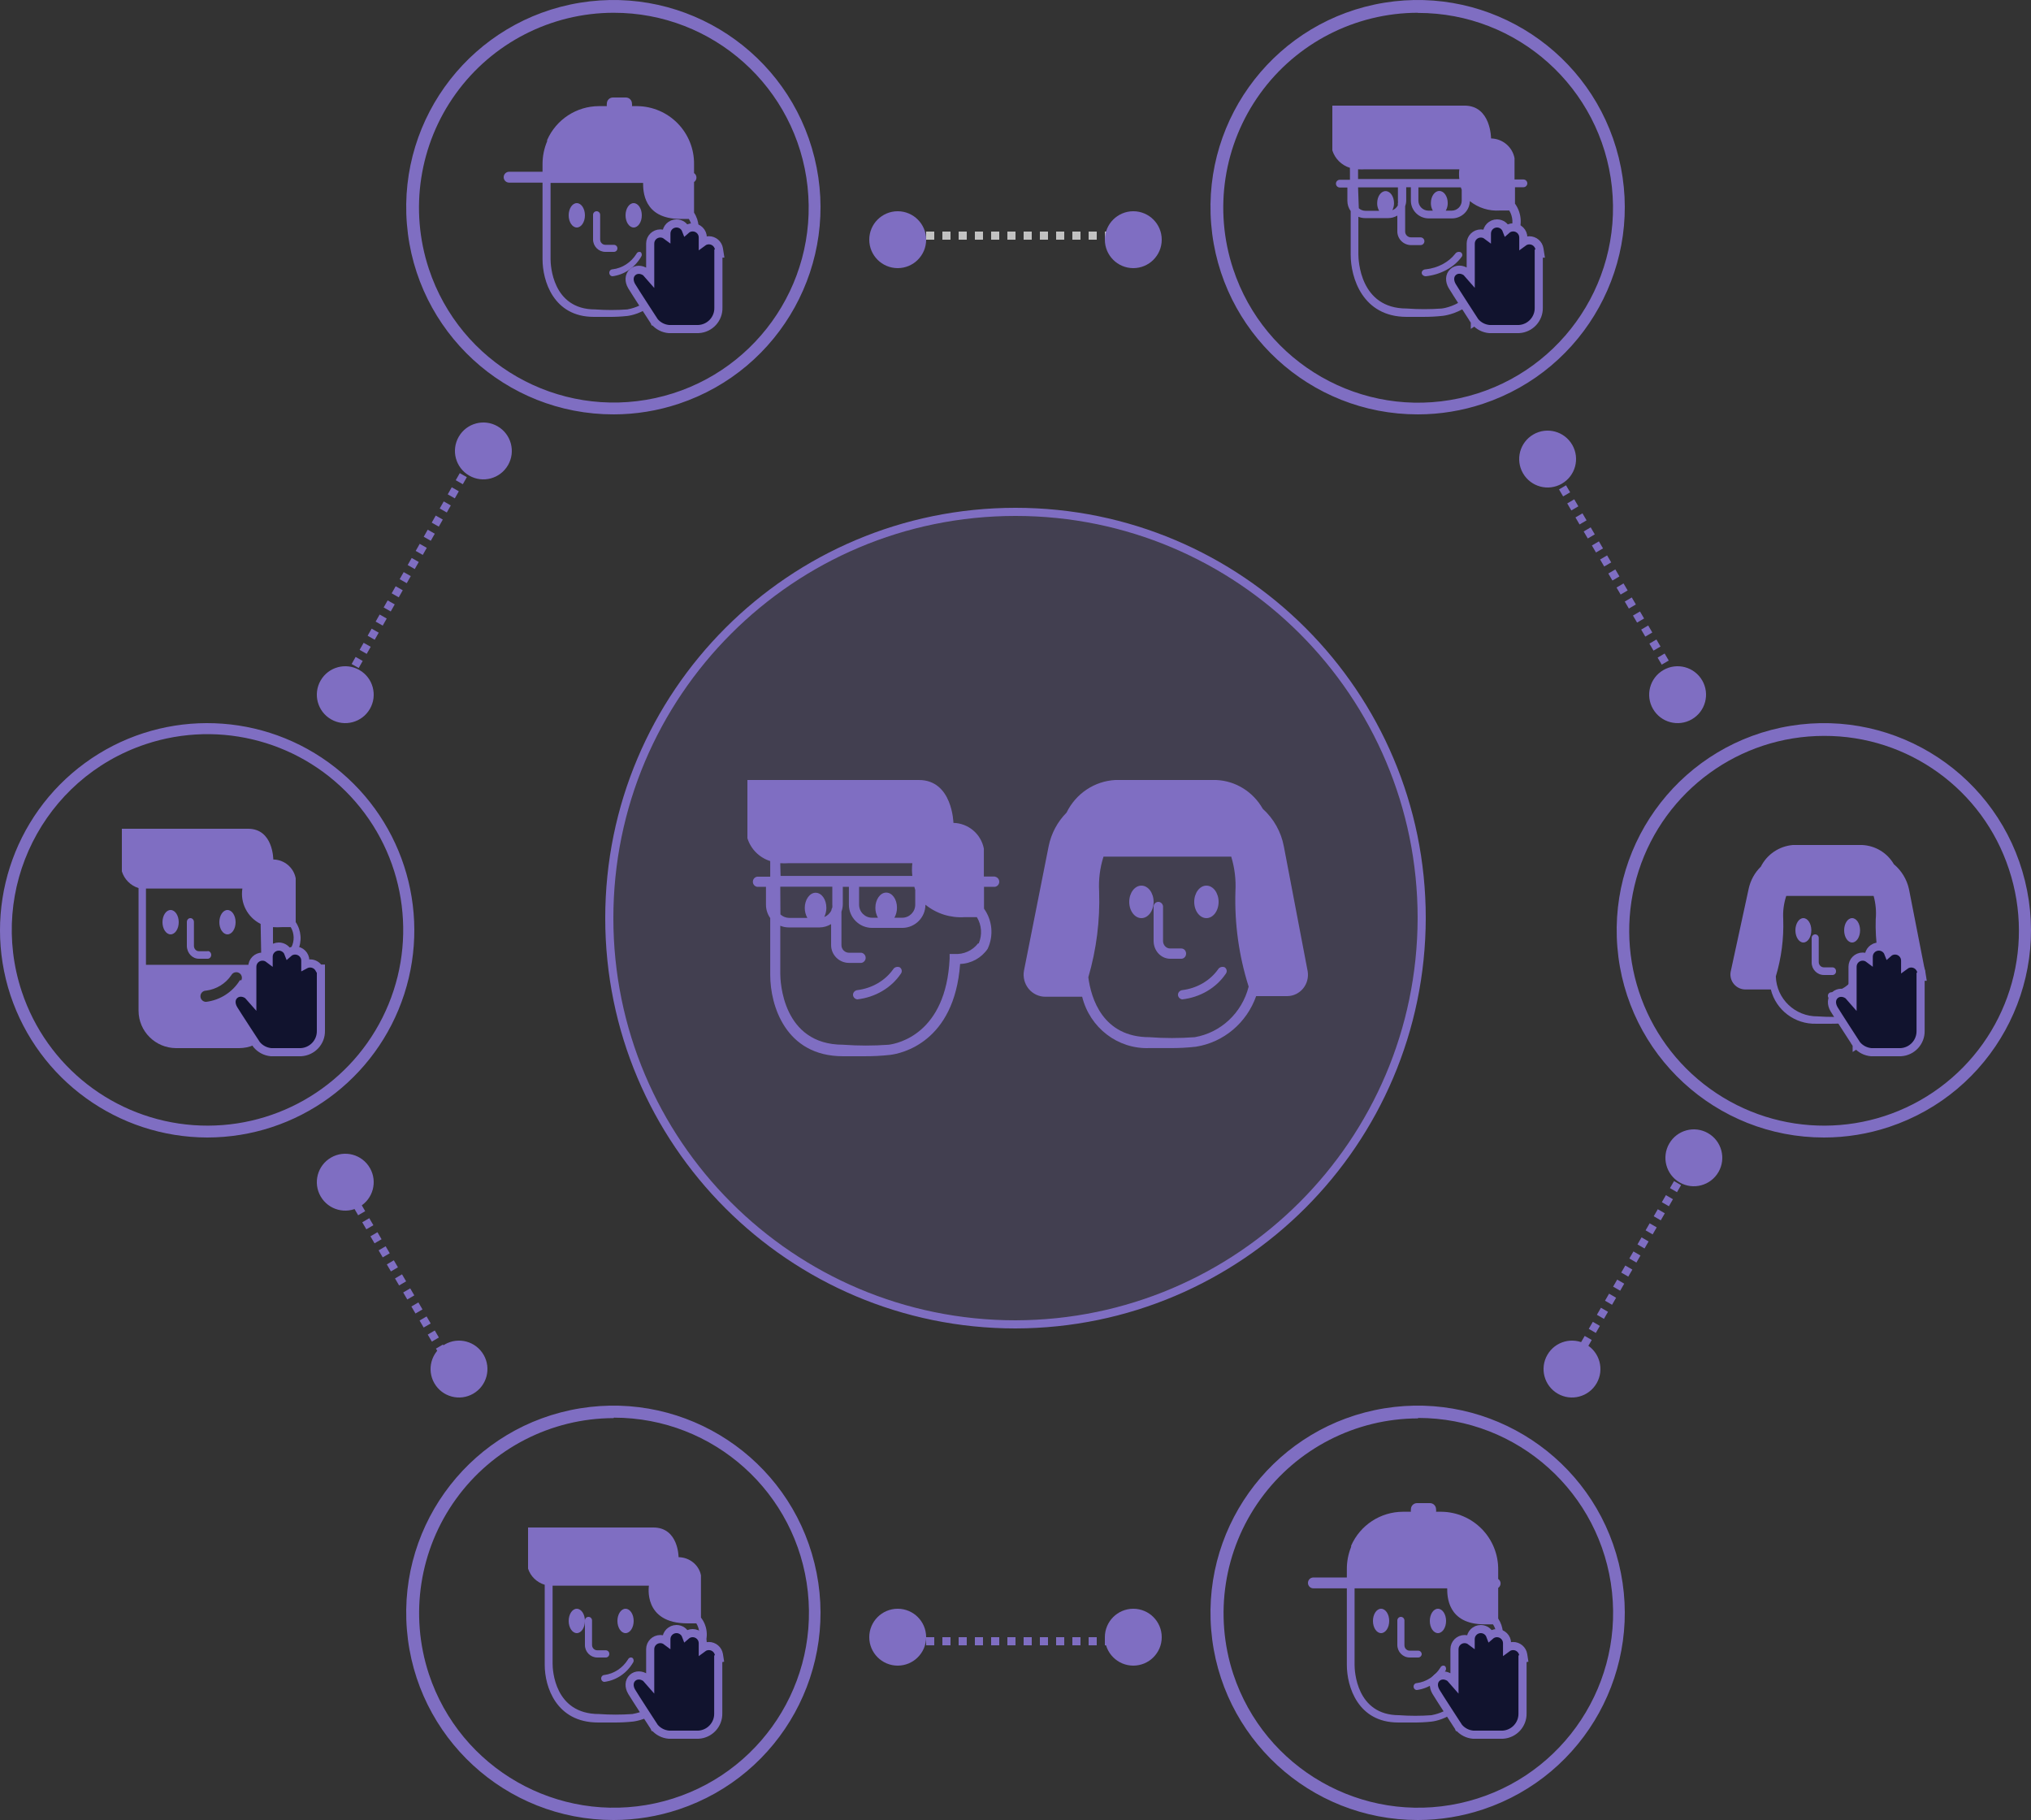 <svg width="250" height="224" viewBox="0 0 250 224" fill="none" xmlns="http://www.w3.org/2000/svg">
<rect x="0" y="0" width="250" height="224" fill="#333333" stroke="none"/>
<g id="Delegated" opacity="0.7">
<path id="Oval" d="M140.5 113C141.328 113 142 112.105 142 111C142 109.895 141.328 109 140.5 109C139.672 109 139 109.895 139 111C139 112.105 139.672 113 140.5 113Z" fill="#A087FF"/>
<path id="Oval_2" d="M148.5 113C149.328 113 150 112.105 150 111C150 109.895 149.328 109 148.5 109C147.672 109 147 109.895 147 111C147 112.105 147.672 113 148.5 113Z" fill="#A087FF"/>
<path id="Shape" d="M146 117.367C146 117.018 145.736 116.735 145.411 116.735H144.026C143.548 116.735 143.16 116.318 143.16 115.804V111.525C143.111 111.221 142.866 111 142.58 111C142.294 111 142.049 111.221 142 111.525V115.804C142 117.01 142.904 117.99 144.026 118H145.429C145.747 117.99 146 117.71 146 117.367Z" fill="#A087FF"/>
<path id="Shape_2" d="M150.76 119.058C150.454 118.921 150.086 119.034 149.93 119.313C148.932 120.712 147.322 121.642 145.52 121.861C145.22 121.91 145 122.15 145 122.431C145 122.712 145.22 122.952 145.52 123C147.737 122.749 149.711 121.587 150.889 119.839C151.077 119.588 151.021 119.246 150.76 119.058Z" fill="#A087FF"/>
<path id="Shape_3" fill-rule="evenodd" clip-rule="evenodd" d="M158.027 104.149L160.968 119.562C161.086 120.313 160.878 121.079 160.399 121.662C159.92 122.245 159.216 122.587 158.471 122.599H154.623C153.456 125.896 150.62 128.282 147.225 128.824C146.157 128.946 145.082 129.003 144.007 128.994H141.473C137.6 129.141 134.154 126.507 133.205 122.675H128.692C127.893 122.683 127.133 122.326 126.62 121.701C126.108 121.076 125.897 120.249 126.047 119.449L129.081 104.149C129.399 102.581 130.165 101.144 131.282 100.018C132.427 97.67 134.725 96.134 137.293 96H149.704C152.084 96.102 154.248 97.441 155.437 99.547C156.774 100.748 157.685 102.366 158.027 104.149ZM141.491 127.655C143.338 127.793 145.193 127.793 147.04 127.655H147.059C150.282 127.098 152.883 124.659 153.699 121.429C152.501 117.649 151.95 113.686 152.071 109.715C152.153 108.267 151.978 106.816 151.553 105.432H135.832C135.392 106.813 135.21 108.266 135.295 109.715C135.414 113.286 134.964 116.854 133.964 120.279C134.296 122.844 135.721 127.655 141.491 127.655Z" fill="#A087FF"/>
<path id="Shape_4" fill-rule="evenodd" clip-rule="evenodd" d="M122.453 107.88H121.105V104.448C120.761 102.645 119.201 101.325 117.359 101.278C117.359 101.278 117.247 96 113.108 96H92V103.162C92.415 104.503 93.465 105.556 94.809 105.978C94.801 106.121 94.801 106.264 94.809 106.407V107.899H93.199C92.894 107.951 92.671 108.215 92.671 108.524C92.671 108.832 92.894 109.096 93.199 109.148H94.285V111.349C94.285 111.937 94.468 112.51 94.809 112.99V120.003C94.809 123.733 96.682 129.999 103.762 129.999H106.328C107.416 130.008 108.505 129.951 109.586 129.831C110.916 129.664 117.471 128.339 118.183 118.641C119.547 118.595 120.807 117.902 121.573 116.776C122.329 115.169 122.157 113.28 121.124 111.834V109.148H122.472C122.777 109.096 123 108.832 123 108.524C123 108.215 122.777 107.951 122.472 107.899L122.453 107.88ZM112.658 109.521V111.349C112.658 112.235 111.937 112.953 111.047 112.953H110.092C110.304 112.577 110.414 112.153 110.411 111.722C110.411 110.659 109.811 109.857 109.081 109.857C108.35 109.857 107.751 110.715 107.751 111.722C107.748 112.153 107.858 112.577 108.069 112.953H107.358C106.468 112.953 105.747 112.235 105.747 111.349V109.148H112.546L112.658 109.521ZM96.046 106.239V106.388L96.083 107.806H112.302C112.24 107.285 112.24 106.759 112.302 106.239H97.057C96.72 106.261 96.382 106.261 96.046 106.239ZM96.046 109.13H102.451V111.349C102.453 111.372 102.455 111.394 102.457 111.417L102.46 111.468C102.463 111.547 102.46 111.625 102.451 111.703C102.381 111.802 102.342 111.919 102.338 112.039C102.163 112.416 101.847 112.71 101.458 112.86C101.63 112.511 101.72 112.129 101.72 111.741C101.72 110.677 101.121 109.876 100.391 109.876C99.66 109.876 99.061 110.734 99.061 111.741C99.058 112.172 99.168 112.596 99.379 112.972H97.132C96.735 112.966 96.354 112.813 96.064 112.543L96.046 109.13ZM117.49 117.41C118.617 117.49 119.708 116.999 120.393 116.105L120.468 116.124C120.926 115.07 120.842 113.86 120.243 112.878H118.764C117.01 113.001 115.276 112.455 113.913 111.349C113.913 112.904 112.664 114.172 111.104 114.203H107.358C105.775 114.203 104.492 112.925 104.492 111.349V109.148H103.743V111.293C103.738 111.605 103.681 111.914 103.575 112.207V116.329C103.575 116.844 103.994 117.261 104.511 117.261H106.028C106.333 117.314 106.556 117.578 106.556 117.886C106.556 118.194 106.333 118.458 106.028 118.511H104.511C103.29 118.511 102.301 117.526 102.301 116.31V113.736C101.866 114 101.368 114.142 100.859 114.147H97.113C96.747 114.147 96.385 114.078 96.046 113.941V119.835C96.046 120.73 96.289 128.582 103.781 128.582C105.651 128.718 107.529 128.718 109.399 128.582C110.542 128.433 116.441 127.22 116.891 118.007V117.41H117.49Z" fill="#A087FF"/>
<path id="Shape_5" d="M110.76 119.058C110.454 118.921 110.086 119.034 109.93 119.313C108.932 120.712 107.322 121.642 105.52 121.861C105.22 121.91 105 122.15 105 122.431C105 122.712 105.22 122.952 105.52 123C107.737 122.749 109.711 121.587 110.889 119.839C111.077 119.588 111.021 119.246 110.76 119.058Z" fill="#A087FF"/>
<path id="Shape_6" d="M125 163C97.386 163 75 140.614 75 113C75 85.386 97.386 63 125 63C152.614 63 175 85.386 175 113C174.939 140.589 152.589 162.939 125 163Z" fill="#A087FF" fill-opacity="0.2" stroke="#A087FF"/>
<path id="Shape_7" d="M175 203.598C175 203.355 174.808 203.159 174.571 203.159H173.518C173.347 203.159 173.184 203.09 173.063 202.966C172.943 202.843 172.875 202.675 172.875 202.501V199.448C172.875 199.201 172.679 199 172.438 199C172.196 199 172 199.201 172 199.448V202.446C172 203.304 172.68 204 173.518 204H174.571C174.795 204.001 174.981 203.826 175 203.598Z" fill="#A087FF"/>
<path id="Shape_8" d="M177.852 205.05C177.755 204.995 177.641 204.985 177.536 205.022C177.432 205.058 177.346 205.139 177.3 205.244C176.644 206.296 175.586 206.993 174.402 207.152C174.18 207.152 174 207.342 174 207.576C174 207.81 174.18 208 174.402 208C175.853 207.812 177.146 206.942 177.919 205.633C178.049 205.451 178.019 205.194 177.852 205.05Z" fill="#A087FF"/>
<path id="Shape_9" fill-rule="evenodd" clip-rule="evenodd" d="M184.416 195.433V199.204C185.09 200.216 185.188 201.507 184.672 202.609C184.139 203.422 183.246 203.927 182.274 203.963C181.707 210.845 177.15 211.779 176.217 211.889C175.457 211.971 174.693 212.008 173.929 211.999H172.099C167.122 211.999 165.786 207.551 165.786 204.915V195.488H161.668C161.299 195.488 161 195.189 161 194.82C161 194.451 161.299 194.152 161.668 194.152H165.786V193.2C165.772 192.235 165.953 191.276 166.316 190.381V190.235C167.429 187.708 169.924 186.073 172.685 186.062H173.673C173.661 186.006 173.656 185.949 173.657 185.892C173.658 185.845 173.663 185.797 173.673 185.75C173.673 185.336 174.009 185 174.424 185H176.016C176.43 185 176.766 185.336 176.766 185.75C176.788 185.853 176.788 185.959 176.766 186.062H177.425C179.298 186.081 181.087 186.844 182.398 188.183C183.71 189.521 184.435 191.326 184.416 193.2V194.335C184.6 194.457 184.71 194.663 184.71 194.884C184.71 195.105 184.6 195.311 184.416 195.433ZM181.927 203.194C182.724 203.25 183.495 202.899 183.976 202.261L183.958 202.352C184.323 201.564 184.254 200.643 183.775 199.918H182.732C178.139 199.918 178.139 196.404 178.139 195.488H166.737V204.915C166.737 205.611 166.939 211.102 172.227 211.102C173.549 211.199 174.877 211.199 176.199 211.102L176.202 211.101C177.05 210.935 181.195 210.124 181.506 203.615V203.194H181.927Z" fill="#A087FF"/>
<path id="Oval_3" d="M170 201C170.552 201 171 200.328 171 199.5C171 198.672 170.552 198 170 198C169.448 198 169 198.672 169 199.5C169 200.328 169.448 201 170 201Z" fill="#A087FF"/>
<path id="Oval_4" d="M177 201C177.552 201 178 200.328 178 199.5C178 198.672 177.552 198 177 198C176.448 198 176 198.672 176 199.5C176 200.328 176.448 201 177 201Z" fill="#A087FF"/>
<path id="Shape_10" fill-rule="evenodd" clip-rule="evenodd" d="M149.085 200.569C150.163 213.815 161.233 224.012 174.522 224C177.256 224.001 179.973 223.558 182.566 222.69C195.172 218.485 202.435 205.302 199.254 192.399C196.074 179.495 183.516 171.198 170.4 173.334C157.284 175.47 148.008 187.323 149.085 200.569ZM155.145 184.522C159.639 178.294 166.843 174.595 174.522 174.571L174.577 174.516C186.835 174.516 197.12 183.759 198.425 195.948C199.73 208.136 191.635 219.347 179.655 221.943C167.676 224.539 155.667 217.683 151.81 206.048C149.412 198.752 150.652 190.749 155.145 184.522Z" fill="#A087FF"/>
<path id="Shape_11" d="M76 30.566C76 30.326 75.808 30.132 75.571 30.132H74.518C74.163 30.132 73.875 29.84 73.875 29.481V26.443C73.875 26.198 73.679 26 73.438 26C73.196 26 73 26.198 73 26.443V29.463C73 30.312 73.68 31 74.518 31H75.571C75.808 31 76 30.806 76 30.566Z" fill="#A087FF"/>
<path id="Shape_12" d="M78.889 31.05C78.793 30.995 78.679 30.985 78.575 31.022C78.47 31.059 78.385 31.14 78.338 31.245C77.671 32.31 76.596 33.006 75.401 33.147C75.179 33.147 75 33.338 75 33.574C75 33.809 75.179 34 75.401 34C76.847 33.811 78.135 32.935 78.906 31.619C79.037 31.452 79.03 31.207 78.889 31.05Z" fill="#A087FF"/>
<path id="Shape_13" fill-rule="evenodd" clip-rule="evenodd" d="M85.432 22.404V26.177C86.102 27.201 86.185 28.501 85.652 29.602C85.12 30.416 84.227 30.921 83.256 30.958C82.689 37.845 78.137 38.779 77.204 38.889C76.445 38.971 75.682 39.008 74.918 38.999H73.09C68.116 38.999 66.782 34.548 66.782 31.91V22.477H62.667C62.299 22.477 62 22.178 62 21.809C62 21.439 62.299 21.14 62.667 21.14H66.782V20.188C66.782 19.225 66.975 18.272 67.348 17.385V17.238C68.46 14.71 70.953 13.074 73.712 13.062H74.699C74.677 12.96 74.677 12.854 74.699 12.751C74.699 12.336 75.035 12 75.449 12H77.04C77.454 12 77.789 12.336 77.789 12.751C77.801 12.807 77.806 12.863 77.805 12.92C77.805 12.967 77.799 13.015 77.789 13.062H78.447C80.319 13.082 82.107 13.845 83.417 15.185C84.727 16.525 85.452 18.331 85.432 20.206V21.305C85.616 21.427 85.727 21.633 85.727 21.854C85.727 22.075 85.616 22.282 85.432 22.404ZM82.946 30.17C83.742 30.226 84.513 29.875 84.993 29.236C85.3 28.485 85.225 27.632 84.792 26.946H83.75C79.161 26.946 79.161 23.429 79.161 22.514H67.769V31.892C67.769 32.588 67.97 38.083 73.254 38.083C74.575 38.18 75.901 38.18 77.222 38.083L77.225 38.082C78.073 37.916 82.215 37.105 82.525 30.591V30.17H82.946Z" fill="#A087FF"/>
<path id="Oval_5" d="M71 28C71.552 28 72 27.328 72 26.5C72 25.672 71.552 25 71 25C70.448 25 70 25.672 70 26.5C70 27.328 70.448 28 71 28Z" fill="#A087FF"/>
<path id="Oval_6" d="M78 28C78.552 28 79 27.328 79 26.5C79 25.672 78.552 25 78 25C77.448 25 77 25.672 77 26.5C77 27.328 77.448 28 78 28Z" fill="#A087FF"/>
<path id="Shape_14" fill-rule="evenodd" clip-rule="evenodd" d="M50.085 27.569C51.163 40.815 62.233 51.012 75.522 51C78.256 51.001 80.973 50.558 83.566 49.69C96.172 45.485 103.435 32.302 100.254 19.399C97.074 6.495 84.516 -1.802 71.4 0.334C58.284 2.47 49.008 14.323 50.085 27.569ZM56.102 11.53C60.603 5.287 67.826 1.583 75.522 1.571C87.784 1.552 98.085 10.787 99.404 22.979C100.722 35.17 92.632 46.393 80.649 48.996C68.666 51.599 56.65 44.743 52.792 33.103C50.371 25.798 51.602 17.774 56.102 11.53Z" fill="#A087FF"/>
<path id="Shape_15" d="M25.564 117.071H24.513C24.353 117.082 24.195 117.022 24.075 116.906C23.954 116.79 23.882 116.627 23.872 116.452V113.474C23.872 113.212 23.677 113 23.436 113C23.195 113 23 113.212 23 113.474V116.452C23.029 117.331 23.704 118.021 24.513 117.999H25.564C25.805 117.999 26 117.787 26 117.526C26 117.264 25.805 117.052 25.564 117.052V117.071Z" fill="#A087FF"/>
<path id="Oval_7" d="M21 115C21.552 115 22 114.328 22 113.5C22 112.672 21.552 112 21 112C20.448 112 20 112.672 20 113.5C20 114.328 20.448 115 21 115Z" fill="#A087FF"/>
<path id="Oval_8" d="M28 115C28.552 115 29 114.328 29 113.5C29 112.672 28.552 112 28 112C27.448 112 27 112.672 27 113.5C27 114.328 27.448 115 28 115Z" fill="#A087FF"/>
<path id="Shape_16" fill-rule="evenodd" clip-rule="evenodd" d="M36.398 108.093V113.485C37.101 114.539 37.195 115.883 36.646 117.023C36.091 117.92 35.117 118.475 34.059 118.499V119.256V124.402C34.048 126.937 31.985 128.99 29.437 129H21.676C19.128 128.99 17.065 126.937 17.054 124.402V120.372V119.54V109.625C17.048 109.518 17.048 109.411 17.054 109.303C16.07 108.994 15.302 108.223 15 107.241V102H30.54C33.64 102 33.64 105.784 33.64 105.784C34.994 105.805 36.146 106.77 36.398 108.093ZM25.366 123.305C27.091 123.093 28.624 122.111 29.532 120.637L29.703 120.656C29.815 120.436 29.801 120.174 29.666 119.967C29.531 119.761 29.295 119.642 29.048 119.655C28.8 119.668 28.579 119.812 28.467 120.031C27.755 121.076 26.625 121.766 25.366 121.924C24.983 121.924 24.672 122.233 24.672 122.614C24.672 122.996 24.983 123.305 25.366 123.305ZM32.176 118.745H17.967V109.455V109.36H18.709H29.836C29.552 111.142 30.46 112.902 32.081 113.712L32.176 118.745ZM33.85 117.515C34.678 117.573 35.48 117.21 35.98 116.55L35.847 116.626C36.266 115.833 36.244 114.882 35.79 114.109H34.706C34.338 114.135 33.97 114.135 33.602 114.109V117.515H33.85Z" fill="#A087FF"/>
<path id="Shape_17" fill-rule="evenodd" clip-rule="evenodd" d="M1.285 122.487C4.757 132.923 14.507 139.973 25.505 140C36.561 139.998 46.356 132.87 49.76 122.35C53.164 111.83 49.4 100.314 40.44 93.836C31.48 87.357 19.366 87.391 10.443 93.921C1.52 100.45 -2.178 111.986 1.285 122.487ZM23.8 138.478C14.078 137.773 5.739 131.278 2.675 122.024C-1.502 109.41 5.321 95.796 17.925 91.594C27.173 88.512 37.367 91.306 43.75 98.674C50.133 106.042 51.447 116.53 47.079 125.245C42.712 133.96 33.523 139.183 23.8 138.478Z" fill="#A087FF"/>
<path id="Shape_18" d="M75 203.548C75 203.308 74.808 203.114 74.571 203.114H73.518C73.163 203.114 72.875 202.822 72.875 202.463V199.443C72.875 199.198 72.679 199 72.437 199C72.196 199 72 199.198 72 199.443V202.463C72 203.312 72.68 204 73.518 204H74.571C74.688 204 74.8 203.952 74.881 203.867C74.962 203.781 75.004 203.666 75 203.548Z" fill="#A087FF"/>
<path id="Shape_19" d="M77.852 204.05C77.755 203.995 77.641 203.985 77.537 204.022C77.432 204.058 77.346 204.139 77.3 204.244C76.644 205.296 75.586 205.993 74.402 206.152C74.18 206.152 74 206.342 74 206.576C74 206.81 74.18 207 74.402 207C75.853 206.812 77.146 205.942 77.919 204.633C78.049 204.451 78.019 204.194 77.852 204.05Z" fill="#A087FF"/>
<path id="Shape_20" fill-rule="evenodd" clip-rule="evenodd" d="M86.282 193.881V199.086C87.078 200.11 87.224 201.471 86.662 202.629C86.109 203.441 85.181 203.944 84.173 203.981C83.584 210.848 78.852 211.78 77.883 211.889C77.094 211.971 76.301 212.007 75.508 211.999H73.608C68.439 211.999 67.052 207.561 67.052 204.931V195.36C67.046 195.257 67.046 195.153 67.052 195.05C66.069 194.751 65.302 194.007 65 193.059V188H80.429C83.527 188 83.527 191.653 83.527 191.653C84.879 191.673 86.03 192.604 86.282 193.881ZM83.698 203.068C84.525 203.124 85.326 202.773 85.826 202.136C86.193 201.387 86.15 200.511 85.712 199.798H84.629C79.099 199.798 79.878 195.159 79.878 195.159H68.762H68.021V195.251V204.784C68.021 205.479 68.23 210.958 73.722 210.958C75.094 211.055 76.473 211.055 77.845 210.958L77.849 210.957C78.731 210.791 83.033 209.981 83.356 203.488V203.068H83.698Z" fill="#A087FF"/>
<path id="Oval_9" d="M71 201C71.552 201 72 200.328 72 199.5C72 198.672 71.552 198 71 198C70.448 198 70 198.672 70 199.5C70 200.328 70.448 201 71 201Z" fill="#A087FF"/>
<path id="Oval_10" d="M77 201C77.552 201 78 200.328 78 199.5C78 198.672 77.552 198 77 198C76.448 198 76 198.672 76 199.5C76 200.328 76.448 201 77 201Z" fill="#A087FF"/>
<path id="Shape_21" fill-rule="evenodd" clip-rule="evenodd" d="M50.085 200.568C51.162 213.813 62.23 224.011 75.519 224C78.255 224.001 80.974 223.558 83.569 222.689C96.174 218.483 103.435 205.3 100.254 192.397C97.073 179.495 84.516 171.198 71.4 173.334C58.285 175.47 49.008 187.322 50.085 200.568ZM56.128 184.493C60.625 178.261 67.834 174.559 75.519 174.536L75.574 174.48C87.841 174.48 98.133 183.73 99.439 195.927C100.745 208.125 92.644 219.344 80.656 221.942C68.668 224.539 56.65 217.679 52.791 206.035C50.391 198.734 51.632 190.725 56.128 184.493Z" fill="#A087FF"/>
<path id="Oval_11" d="M221.98 116C222.521 116 222.96 115.328 222.96 114.5C222.96 113.672 222.521 113 221.98 113C221.439 113 221 113.672 221 114.5C221 115.328 221.439 116 221.98 116Z" fill="#A087FF"/>
<path id="Oval_12" d="M227.98 116C228.521 116 228.96 115.328 228.96 114.5C228.96 113.672 228.521 113 227.98 113C227.439 113 227 113.672 227 114.5C227 115.328 227.439 116 227.98 116Z" fill="#A087FF"/>
<path id="Shape_22" d="M225.996 119.502C225.996 119.259 225.801 119.061 225.56 119.061H224.517C224.161 119.061 223.872 118.77 223.872 118.41V115.441C223.872 115.197 223.677 115 223.436 115C223.195 115 223 115.197 223 115.441V118.467C223 119.314 223.679 120 224.517 120H225.579C225.702 119.996 225.817 119.939 225.897 119.844C225.976 119.749 226.012 119.625 225.996 119.502Z" fill="#A087FF"/>
<path id="Shape_23" d="M228.845 120.048C228.748 119.995 228.636 119.986 228.533 120.021C228.43 120.057 228.345 120.134 228.295 120.237C227.634 121.284 226.581 121.974 225.408 122.13C225.182 122.13 225 122.324 225 122.565C225 122.805 225.182 123 225.408 123C226.87 122.817 228.174 121.932 228.951 120.597C229.045 120.411 229 120.179 228.845 120.048Z" fill="#A087FF"/>
<path id="Shape_24" fill-rule="evenodd" clip-rule="evenodd" d="M234.98 109.435L236.989 119.694C237.098 120.704 236.367 121.611 235.352 121.728H232.543C231.748 123.929 229.808 125.524 227.483 125.887C226.754 125.967 226.021 126.004 225.287 125.998H223.557C220.93 126.074 218.605 124.318 217.976 121.783H214.888C214.334 121.791 213.806 121.554 213.446 121.136C213.087 120.718 212.933 120.162 213.027 119.62L215.241 109.416C215.459 108.371 215.983 107.412 216.748 106.662C217.506 105.153 219 104.144 220.692 104H229.194C230.824 104.069 232.305 104.961 233.12 106.366C234.064 107.156 234.719 108.236 234.98 109.435ZM223.743 125.092C224.982 125.18 226.225 125.18 227.464 125.092C229.681 124.739 231.47 123.1 232.003 120.933C231.184 118.415 230.806 115.776 230.887 113.132C230.975 112.169 230.887 111.198 230.627 110.267H219.873C219.569 111.19 219.443 112.162 219.501 113.132C219.582 115.513 219.275 117.891 218.59 120.175C218.671 122.936 220.963 125.123 223.743 125.092Z" fill="#A087FF"/>
<path id="Shape_25" fill-rule="evenodd" clip-rule="evenodd" d="M199.085 116.569C200.163 129.815 211.233 140.012 224.522 140C227.256 140 229.973 139.558 232.566 138.69C245.172 134.485 252.435 121.302 249.254 108.399C246.074 95.495 233.516 87.198 220.4 89.335C207.284 91.471 198.008 103.323 199.085 116.569ZM201.704 107.188C204.901 97.286 214.117 90.574 224.522 90.571H224.54C234.878 90.542 244.061 97.17 247.288 106.992C250.57 116.867 247.111 127.731 238.724 133.89C230.338 140.049 218.937 140.097 210.498 134.011C202.059 127.924 198.507 117.09 201.704 107.188Z" fill="#A087FF"/>
<path id="Shape_26" fill-rule="evenodd" clip-rule="evenodd" d="M187.463 22.089H186.426V19.463C186.163 18.079 184.957 17.067 183.537 17.04C183.537 17.04 183.537 13 180.278 13H164V18.508C164.322 19.534 165.132 20.337 166.167 20.657C166.163 20.724 166.161 20.793 166.162 20.86C166.163 20.903 166.164 20.945 166.167 20.987V22.125H164.926C164.66 22.125 164.444 22.339 164.444 22.603C164.444 22.866 164.66 23.08 164.926 23.08H165.852V24.733C165.854 25.181 165.997 25.617 166.259 25.981V31.343C166.259 34.189 167.722 38.999 173.148 38.999H175.111C175.946 39.006 176.781 38.963 177.611 38.871C178.63 38.742 183.667 37.732 184.222 30.315C185.281 30.272 186.254 29.725 186.833 28.846C187.413 27.614 187.279 26.169 186.482 25.063V23.044H187.518C187.784 23.044 188 22.83 188 22.566C188 22.302 187.784 22.089 187.518 22.089H187.463ZM179.926 23.356V24.715C179.916 25.38 179.375 25.916 178.704 25.926H177.963C178.126 25.641 178.209 25.318 178.204 24.99C178.204 24.164 177.741 23.503 177.167 23.503C176.593 23.503 176.13 24.164 176.13 24.99C176.124 25.318 176.207 25.641 176.37 25.926H175.815C175.144 25.916 174.603 25.38 174.593 24.715V23.062H179.815L179.926 23.356ZM167.167 20.84V20.95V22.034H179.63C179.582 21.637 179.582 21.237 179.63 20.84H167.944C167.844 20.847 167.742 20.851 167.641 20.852C167.483 20.855 167.325 20.851 167.167 20.84ZM167.167 23.062H172.074V24.715C172.085 24.806 172.085 24.898 172.074 24.99C172.069 25.009 172.064 25.028 172.061 25.047C172.051 25.114 172.055 25.182 172.074 25.247C171.936 25.535 171.69 25.759 171.389 25.871C171.523 25.603 171.593 25.308 171.593 25.008C171.593 24.182 171.13 23.521 170.556 23.521C169.982 23.521 169.519 24.182 169.519 25.008C169.513 25.336 169.596 25.659 169.759 25.945H168.093C167.785 25.948 167.488 25.837 167.259 25.633L167.167 23.062ZM183.722 29.415C184.587 29.471 185.422 29.091 185.944 28.405V28.387C186.295 27.582 186.233 26.659 185.778 25.908H184.63C183.292 26.001 181.968 25.588 180.926 24.751C180.896 25.936 179.918 26.881 178.722 26.881H175.87C174.653 26.881 173.667 25.903 173.667 24.696V23.044H173.093V24.696C173.089 24.934 173.045 25.17 172.963 25.394V28.497C172.963 28.892 173.286 29.213 173.685 29.213H174.852C175.118 29.213 175.333 29.427 175.333 29.69C175.333 29.954 175.118 30.168 174.852 30.168H173.685C172.759 30.158 172.01 29.415 172 28.497V26.532C171.665 26.734 171.281 26.842 170.889 26.844H168.037C167.751 26.844 167.468 26.788 167.204 26.679V31.269C167.204 31.967 167.37 37.971 173.148 37.971C174.591 38.076 176.039 38.076 177.481 37.971C178.389 37.843 182.907 36.925 183.259 29.874V29.415H183.722Z" fill="#A087FF"/>
<path id="Shape_27" d="M179.812 31.048C179.565 30.94 179.26 31.02 179.131 31.228C178.313 32.282 176.989 32.983 175.507 33.147C175.227 33.147 175 33.338 175 33.574C175 33.809 175.227 34 175.507 34C177.325 33.807 178.943 32.933 179.91 31.622C180.061 31.439 180.018 31.189 179.812 31.048Z" fill="#A087FF"/>
<path id="Shape_28" fill-rule="evenodd" clip-rule="evenodd" d="M149.085 27.569C150.163 40.815 161.233 51.012 174.522 51C177.256 51.001 179.973 50.558 182.566 49.69C195.172 45.485 202.435 32.302 199.254 19.399C196.074 6.495 183.516 -1.802 170.4 0.334C157.284 2.47 148.008 14.323 149.085 27.569ZM155.102 11.53C159.603 5.287 166.826 1.583 174.522 1.571L174.54 1.59C186.803 1.577 197.101 10.818 198.411 23.012C199.722 35.205 191.624 46.424 179.638 49.018C167.653 51.612 155.641 44.747 151.792 33.103C149.371 25.798 150.602 17.774 155.102 11.53Z" fill="#A087FF"/>
<path id="Shape_29" d="M139 29H110" stroke="white" stroke-dasharray="1"/>
<path id="Oval_13" d="M139.5 33C141.433 33 143 31.433 143 29.5C143 27.567 141.433 26 139.5 26C137.567 26 136 27.567 136 29.5C136 31.433 137.567 33 139.5 33Z" fill="#A087FF"/>
<path id="Oval_14" d="M110.5 33C112.433 33 114 31.433 114 29.5C114 27.567 112.433 26 110.5 26C108.567 26 107 27.567 107 29.5C107 31.433 108.567 33 110.5 33Z" fill="#A087FF"/>
<path id="Shape_30" d="M207 85L190 56" stroke="#A087FF" stroke-dasharray="1"/>
<path id="Oval_15" d="M208.25 88.531C209.924 87.565 210.498 85.424 209.531 83.75C208.565 82.076 206.424 81.502 204.75 82.469C203.076 83.436 202.502 85.576 203.469 87.25C204.435 88.924 206.576 89.498 208.25 88.531Z" fill="#A087FF"/>
<path id="Oval_16" d="M192.25 59.531C193.924 58.565 194.498 56.424 193.531 54.75C192.565 53.076 190.424 52.502 188.75 53.469C187.076 54.435 186.502 56.576 187.469 58.25C188.435 59.924 190.576 60.498 192.25 59.531Z" fill="#A087FF"/>
<path id="Shape_31" d="M193 169L208 143" stroke="#A087FF" stroke-dasharray="1"/>
<path id="Oval_17" d="M196.531 170.25C197.498 168.576 196.924 166.435 195.25 165.469C193.576 164.502 191.435 165.076 190.469 166.75C189.502 168.424 190.076 170.565 191.75 171.531C193.424 172.498 195.565 171.924 196.531 170.25Z" fill="#A087FF"/>
<path id="Oval_18" d="M211.531 144.25C212.498 142.576 211.924 140.435 210.25 139.469C208.576 138.502 206.435 139.076 205.469 140.75C204.502 142.424 205.076 144.565 206.75 145.531C208.424 146.498 210.565 145.924 211.531 144.25Z" fill="#A087FF"/>
<path id="Shape_32" d="M110 202H139" stroke="#A087FF" stroke-dasharray="1"/>
<path id="Oval_19" d="M110.5 205C112.433 205 114 203.433 114 201.5C114 199.567 112.433 198 110.5 198C108.567 198 107 199.567 107 201.5C107 203.433 108.567 205 110.5 205Z" fill="#A087FF"/>
<path id="Oval_20" d="M139.5 205C141.433 205 143 203.433 143 201.5C143 199.567 141.433 198 139.5 198C137.567 198 136 199.567 136 201.5C136 203.433 137.567 205 139.5 205Z" fill="#A087FF"/>
<path id="Shape_33" d="M42 145L56 169" stroke="#A087FF" stroke-dasharray="1"/>
<path id="Oval_21" d="M44.25 148.531C45.924 147.565 46.498 145.424 45.531 143.75C44.565 142.076 42.424 141.502 40.75 142.469C39.076 143.435 38.502 145.576 39.469 147.25C40.435 148.924 42.576 149.498 44.25 148.531Z" fill="#A087FF"/>
<path id="Oval_22" d="M58.25 171.531C59.924 170.565 60.498 168.424 59.531 166.75C58.565 165.076 56.424 164.502 54.75 165.469C53.076 166.435 52.502 168.576 53.469 170.25C54.435 171.924 56.576 172.498 58.25 171.531Z" fill="#A087FF"/>
<path id="Shape_34" d="M59 55L42 85" stroke="#A087FF" stroke-dasharray="1"/>
<path id="Oval_23" d="M62.531 57.25C63.498 55.576 62.924 53.435 61.25 52.469C59.576 51.502 57.435 52.076 56.469 53.75C55.502 55.424 56.076 57.565 57.75 58.531C59.424 59.498 61.565 58.924 62.531 57.25Z" fill="#A087FF"/>
<path id="Oval_24" d="M45.531 87.25C46.498 85.576 45.924 83.435 44.25 82.469C42.576 81.502 40.435 82.076 39.469 83.75C38.502 85.424 39.076 87.564 40.75 88.531C42.424 89.498 44.565 88.924 45.531 87.25Z" fill="#A087FF"/>
<path id="Shape_35" d="M186.954 40.5H186.969L186.984 40.499C188.364 40.416 189.434 39.262 189.41 37.88V31.215H189.584L189.494 30.638C189.399 30.028 188.873 29.578 188.255 29.578C187.977 29.578 187.718 29.669 187.508 29.825V29.228C187.508 28.54 186.95 27.984 186.263 27.984C185.945 27.984 185.654 28.103 185.434 28.3C185.255 27.832 184.801 27.5 184.271 27.5C183.584 27.5 183.026 28.056 183.026 28.744V28.986C182.818 28.829 182.559 28.737 182.279 28.737C181.592 28.737 181.034 29.293 181.034 29.981V34.098L180.546 33.541L180.506 33.495L180.456 33.46C179.948 33.105 179.293 33.086 178.858 33.49C178.406 33.911 178.397 34.583 178.749 35.195L178.749 35.195L178.75 35.197C178.92 35.488 179.624 36.586 180.275 37.594C180.602 38.102 180.92 38.592 181.156 38.956L181.439 39.392L181.518 39.513L181.538 39.545L181.544 39.553L181.545 39.555L181.545 39.555L181.545 39.556L181.965 39.283L181.545 39.556L181.564 39.584L181.587 39.61C182.027 40.119 182.649 40.438 183.32 40.498L183.342 40.5H183.364H186.954Z" fill="#03062C" stroke="#A087FF"/>
<path id="Shape_36" d="M233.954 129.5H233.969L233.984 129.499C235.364 129.416 236.434 128.262 236.41 126.88V120.215H236.584L236.494 119.638C236.399 119.028 235.873 118.578 235.255 118.578C234.977 118.578 234.718 118.67 234.508 118.825V118.228C234.508 117.54 233.95 116.984 233.263 116.984C232.945 116.984 232.654 117.103 232.434 117.3C232.255 116.832 231.801 116.5 231.271 116.5C230.584 116.5 230.026 117.056 230.026 117.744V117.986C229.818 117.829 229.559 117.737 229.279 117.737C228.592 117.737 228.034 118.293 228.034 118.981V123.098L227.546 122.541L227.506 122.495L227.456 122.46C226.948 122.105 226.293 122.086 225.858 122.49C225.406 122.911 225.397 123.583 225.749 124.195L225.749 124.195L225.75 124.197C225.92 124.488 226.624 125.586 227.275 126.594C227.602 127.102 227.92 127.592 228.156 127.955L228.439 128.392L228.518 128.513L228.538 128.545L228.544 128.553L228.545 128.555L228.545 128.555L228.545 128.556L228.965 128.283L228.545 128.556L228.564 128.584L228.587 128.61C229.027 129.119 229.649 129.438 230.32 129.498L230.342 129.5H230.364H233.954Z" fill="#03062C" stroke="#A087FF"/>
<path id="Shape_37" d="M184.954 213.5H184.969L184.984 213.499C186.363 213.416 187.434 212.266 187.41 210.887V204.153L187.568 204.122L187.494 203.648C187.399 203.038 186.871 202.59 186.255 202.59C185.978 202.59 185.718 202.681 185.508 202.837V202.242C185.508 201.554 184.948 201 184.263 201C183.948 201 183.659 201.118 183.439 201.311C183.263 200.837 182.805 200.5 182.271 200.5C181.585 200.5 181.026 201.054 181.026 201.742V201.982C180.818 201.825 180.559 201.733 180.279 201.733C179.593 201.733 179.034 202.287 179.034 202.975V207.115L178.546 206.559L178.506 206.513L178.456 206.478C177.947 206.124 177.294 206.105 176.859 206.508C176.406 206.928 176.397 207.599 176.75 208.21L176.75 208.21L176.751 208.212C176.92 208.502 177.625 209.598 178.275 210.602C178.603 211.109 178.921 211.598 179.156 211.96L179.439 212.395L179.518 212.516L179.539 212.547L179.544 212.556L179.545 212.558L179.546 212.558L179.546 212.558L179.965 212.285L179.546 212.558L179.565 212.587L179.587 212.613C180.028 213.121 180.649 213.438 181.32 213.498L181.342 213.5H181.364H184.954Z" fill="#03062C" stroke="#A087FF"/>
<path id="Shape_38" d="M85.954 213.5H85.969L85.984 213.499C87.363 213.416 88.434 212.266 88.41 210.887V204.153L88.568 204.122L88.494 203.648C88.398 203.038 87.871 202.59 87.255 202.59C86.978 202.59 86.718 202.681 86.508 202.837V202.242C86.508 201.554 85.948 201 85.263 201C84.948 201 84.659 201.118 84.439 201.311C84.263 200.837 83.805 200.5 83.271 200.5C82.585 200.5 82.026 201.054 82.026 201.742V201.982C81.818 201.825 81.559 201.733 81.279 201.733C80.593 201.733 80.034 202.287 80.034 202.975V207.115L79.546 206.559L79.506 206.513L79.456 206.478C78.947 206.124 78.293 206.105 77.859 206.508C77.406 206.928 77.397 207.599 77.749 208.21L77.749 208.21L77.751 208.212C77.92 208.502 78.625 209.598 79.275 210.602C79.603 211.109 79.921 211.598 80.156 211.96L80.439 212.395L80.518 212.516L80.539 212.547L80.544 212.556L80.545 212.558L80.546 212.558L80.546 212.558L80.965 212.285L80.546 212.558L80.564 212.587L80.587 212.613C81.028 213.121 81.649 213.438 82.32 213.498L82.342 213.5H82.365H85.954Z" fill="#03062C" stroke="#A087FF"/>
<path id="Shape_39" d="M39.5 119.715V119.215H39.274C39.055 118.83 38.639 118.578 38.176 118.578C37.962 118.578 37.759 118.632 37.58 118.727V118.228C37.58 117.536 37.015 116.984 36.328 116.984C36.007 116.984 35.712 117.105 35.49 117.305C35.311 116.832 34.851 116.5 34.318 116.5C33.632 116.5 33.067 117.052 33.067 117.744V117.991C32.856 117.831 32.592 117.737 32.308 117.737C31.622 117.737 31.057 118.289 31.057 118.981V123.089L30.555 122.521L30.515 122.476L30.465 122.441C29.954 122.087 29.298 122.069 28.861 122.471C28.405 122.891 28.396 123.565 28.752 124.178L28.752 124.178L28.753 124.181C28.924 124.471 29.635 125.57 30.291 126.578C30.622 127.085 30.942 127.576 31.18 127.939L31.466 128.376L31.545 128.497L31.566 128.528L31.571 128.537L31.573 128.539L31.573 128.539L31.573 128.539L31.991 128.265L31.573 128.539L31.59 128.566L31.611 128.589C32.051 129.107 32.678 129.432 33.355 129.498L33.38 129.5H33.404H37.026H37.041L37.056 129.499C38.442 129.416 39.524 128.266 39.5 126.88V119.715Z" fill="#03062C" stroke="#A087FF"/>
<path id="Shape_40" d="M85.954 40.5H85.967L85.979 40.499C87.383 40.428 88.474 39.25 88.428 37.847V31.207H88.584L88.494 30.63C88.398 30.02 87.871 29.572 87.255 29.572C86.978 29.572 86.718 29.663 86.508 29.819V29.224C86.508 28.536 85.948 27.983 85.263 27.983C84.945 27.983 84.654 28.102 84.434 28.298C84.255 27.831 83.8 27.5 83.271 27.5C82.585 27.5 82.026 28.054 82.026 28.742V28.982C81.818 28.826 81.559 28.733 81.279 28.733C80.593 28.733 80.034 29.287 80.034 29.975V34.115L79.546 33.559L79.506 33.513L79.456 33.478C78.947 33.124 78.293 33.105 77.859 33.508C77.406 33.928 77.397 34.599 77.749 35.21L77.749 35.21L77.751 35.212C77.92 35.502 78.625 36.598 79.275 37.602C79.603 38.109 79.921 38.598 80.156 38.96L80.439 39.395L80.518 39.516L80.539 39.547L80.544 39.556L80.545 39.558L80.546 39.558L80.546 39.558L80.965 39.285L80.546 39.558L80.564 39.587L80.587 39.613C81.028 40.121 81.649 40.438 82.32 40.498L82.342 40.5H82.365H85.954Z" fill="#03062C" stroke="#A087FF"/>
</g>
</svg>

